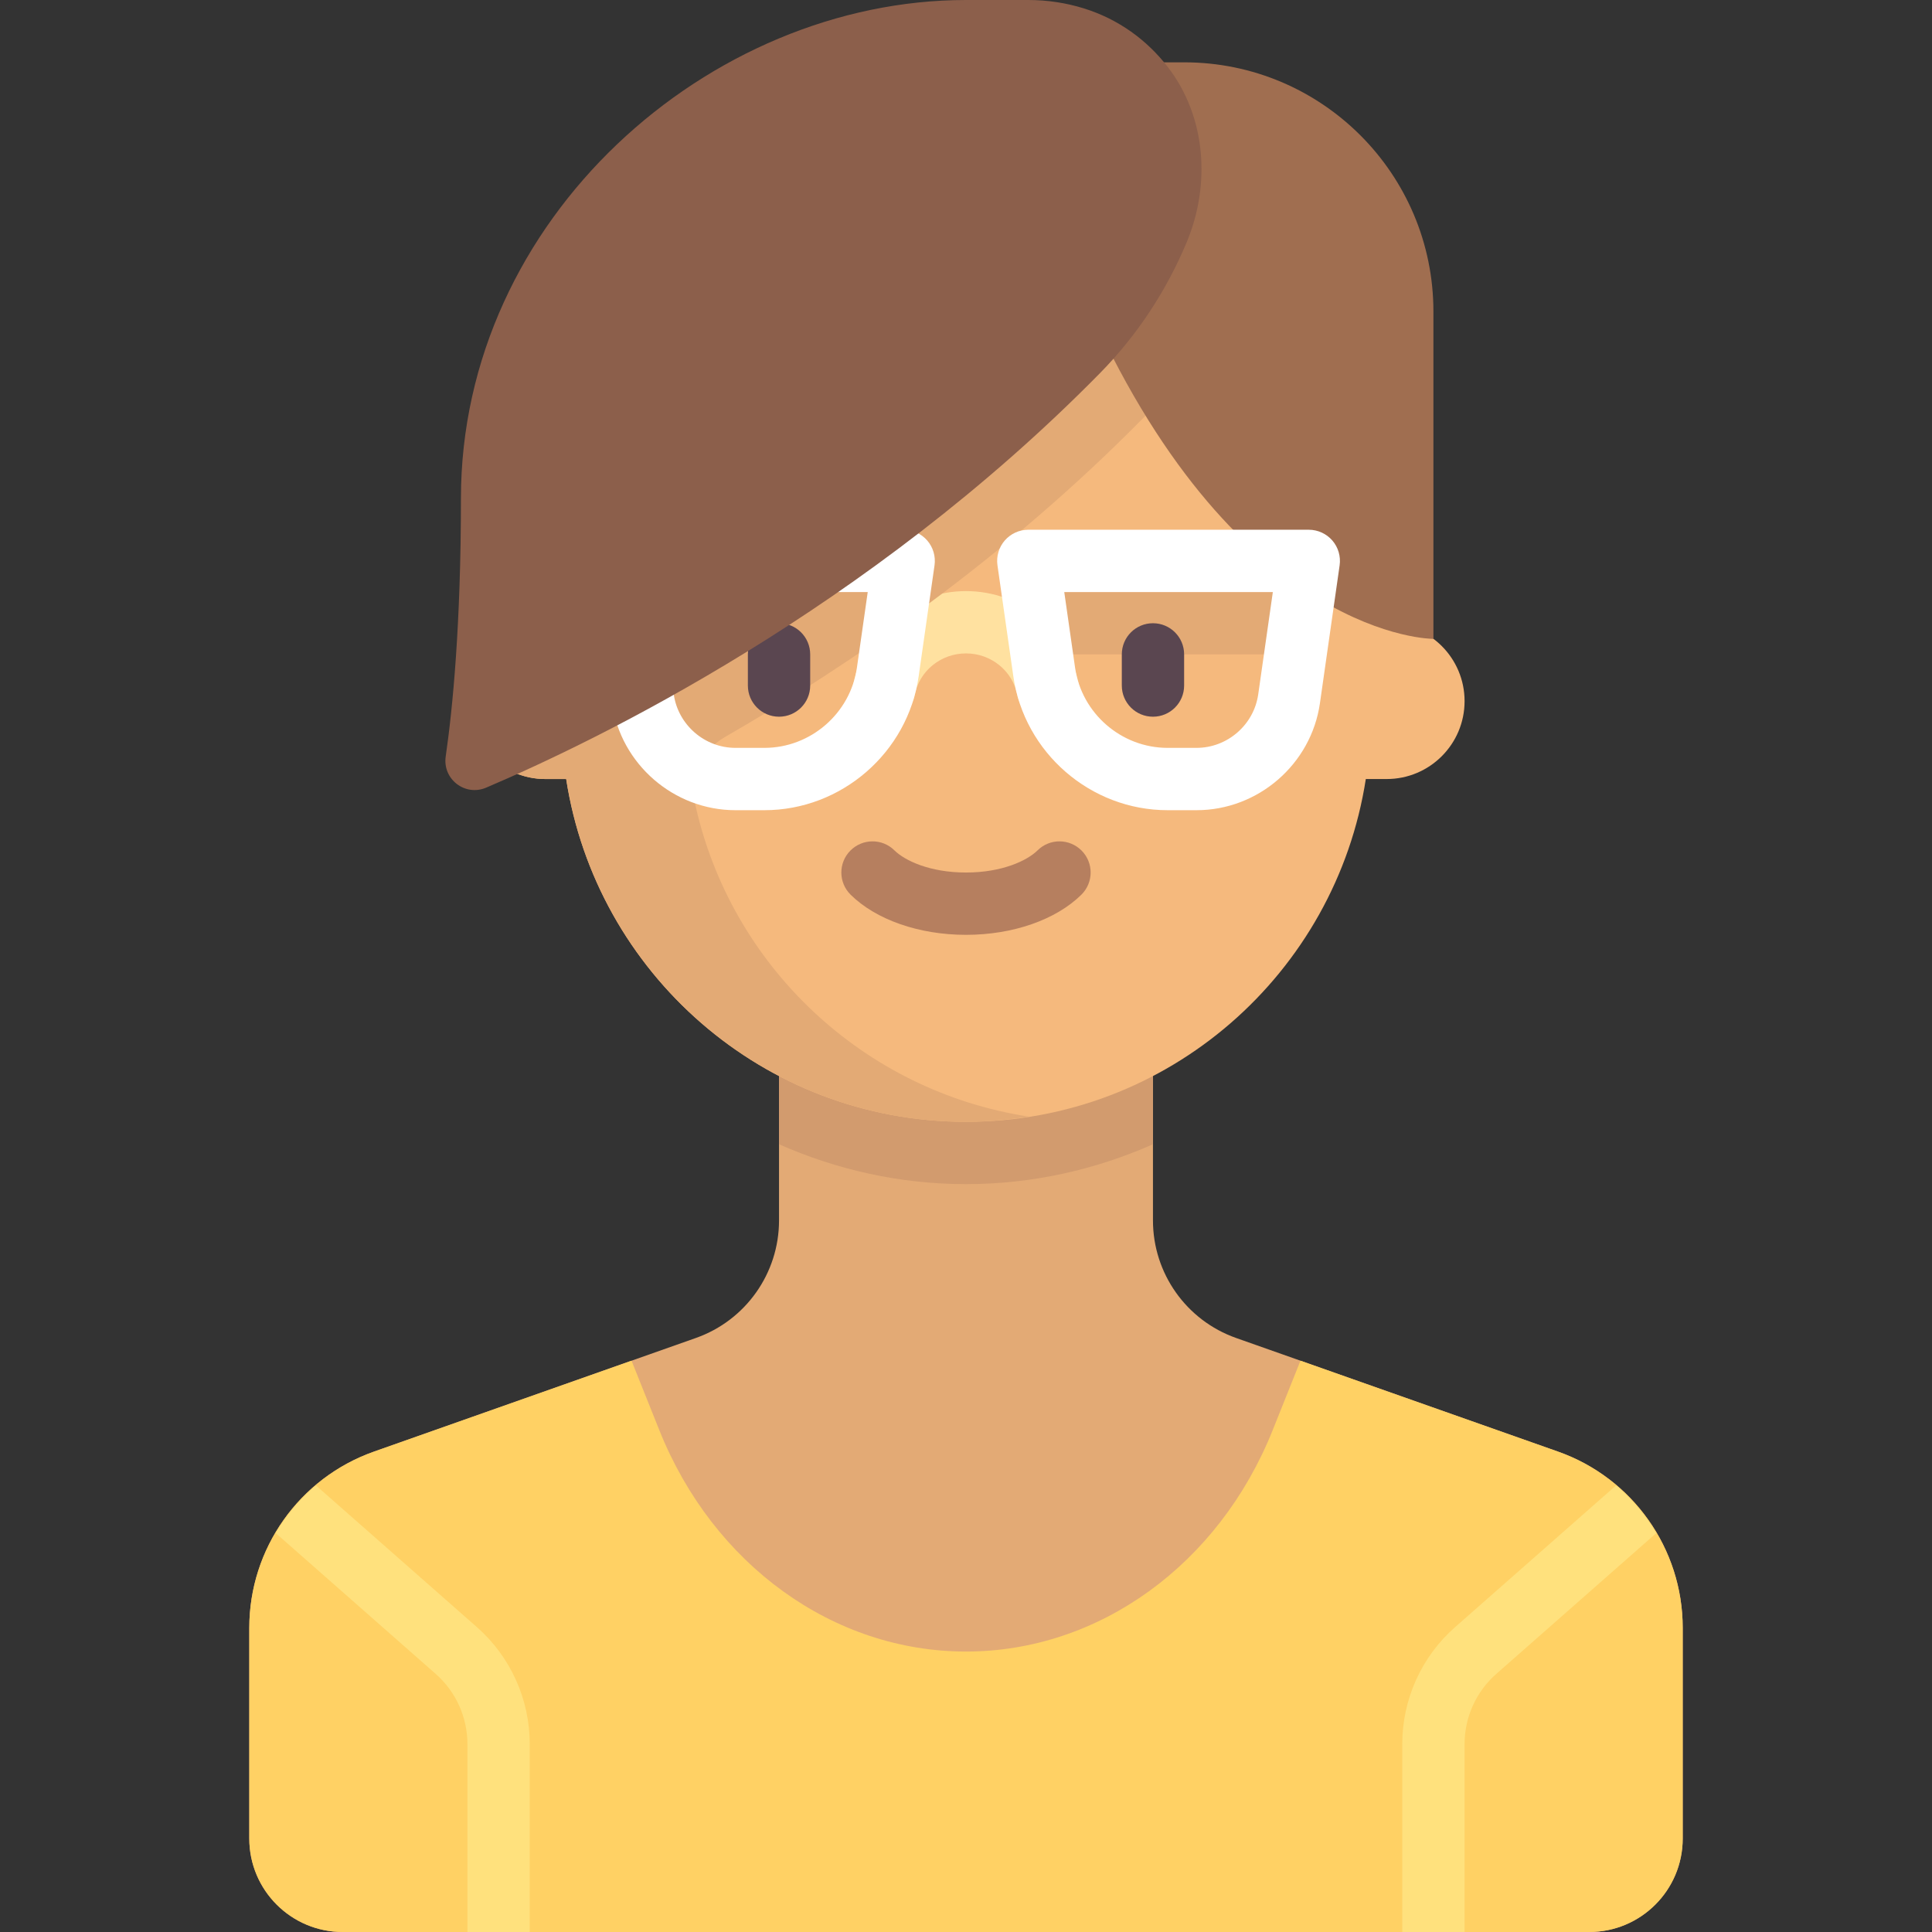 <svg xmlns="http://www.w3.org/2000/svg" xmlns:xlink="http://www.w3.org/1999/xlink" id="Capa_1" x="0" y="0" version="1.1" viewBox="0 0 512 512" xml:space="preserve" style="enable-background:new 0 0 512 512"><rect x="0" y="0" width="512" height="512" fill="#333333" stroke="none"/><path style="fill:#e3aa75" d="M412.878,384.684l-85.291-30.103c-13.207-4.661-22.039-17.144-22.039-31.149v-42.657H206.45v42.657	c0,14.005-8.832,26.488-22.038,31.149l-85.291,30.103c-19.81,6.992-33.057,25.716-33.057,46.723v55.819	c0,13.682,11.092,24.774,24.774,24.774h330.323c13.682,0,24.774-11.092,24.774-24.774v-55.818	C445.935,410.4,432.688,391.676,412.878,384.684z"/><path style="fill:#ffd164" d="M412.877,384.683l-68.239-24.085l-7.357,18.392c-14.275,35.688-46.126,58.686-81.274,58.686h-0.014	c-35.148,0-66.999-22.999-81.274-58.686l-7.357-18.392l-68.24,24.085c-19.81,6.992-33.057,25.716-33.057,46.724v55.819	c0,13.682,11.092,24.774,24.774,24.774h330.323c13.682,0,24.774-11.092,24.774-24.774v-55.819	C445.935,410.399,432.688,391.675,412.877,384.683z"/><path style="fill:#d29b6e" d="M256,313.806c17.548,0,34.301-3.824,49.548-10.567v-22.466h-99.097v22.466	C221.699,309.982,238.452,313.806,256,313.806z"/><path style="fill:#f5b97d" d="M367.484,165.161h-4.129V74.323h-214.71v90.839h-4.129c-11.402,0-20.645,9.243-20.645,20.645	c0,11.401,9.243,20.645,20.645,20.645h5.529c7.963,51.427,52.296,90.839,105.955,90.839s97.992-39.411,105.956-90.839h5.528	c11.402,0,20.645-9.244,20.645-20.645C388.129,174.404,378.885,165.161,367.484,165.161z"/><rect style="fill:#e3aa75" width="74.32" height="16.516" x="272.52" y="156.9"/><path style="fill:#ffe1a0" d="M277.702,190.968c-3.895,0-7.363-2.766-8.105-6.734c-1.21-6.419-6.927-11.073-13.597-11.073	c-6.669,0-12.387,4.653-13.597,11.073c-0.839,4.484-5.161,7.452-9.637,6.589c-4.484-0.839-7.435-5.153-6.589-9.637	c2.669-14.218,15.21-24.54,29.823-24.54s27.153,10.323,29.823,24.54c0.847,4.484-2.105,8.798-6.589,9.637	C278.717,190.919,278.21,190.968,277.702,190.968z"/><path style="fill:#e3aa75" d="M327.945,74.323h-179.3v90.839h-2.951c-10.799,0-20.64,7.769-21.716,18.514	c-1.238,12.358,8.433,22.776,20.538,22.776h5.529c7.963,51.427,52.296,90.839,105.955,90.839c5.672,0,11.21-0.532,16.642-1.381	c-43.915-6.745-79.057-40.018-88.45-82.978c-1.512-6.913,1.731-14.048,7.864-17.578c33.336-19.189,74.002-47.031,111.217-84.877	C313.594,99.978,321.807,87.786,327.945,74.323z"/><path style="fill:#b67f5f" d="M256,247.742c-12.395,0-23.823-3.976-30.573-10.637c-3.25-3.21-3.282-8.435-0.081-11.677	c3.218-3.25,8.444-3.282,11.677-0.081c2.75,2.71,9.363,5.879,18.976,5.879s16.226-3.169,18.976-5.879	c3.234-3.202,8.46-3.169,11.677,0.081c3.202,3.242,3.169,8.468-0.081,11.677C279.823,243.766,268.395,247.742,256,247.742z"/><g><path style="fill:#5a4650" d="M206.452,189.935c-4.565,0-8.258-3.694-8.258-8.258v-8.258c0-4.565,3.694-8.258,8.258-8.258 s8.258,3.694,8.258,8.258v8.258C214.71,186.242,211.016,189.935,206.452,189.935z"/><path style="fill:#5a4650" d="M305.548,189.935c-4.565,0-8.258-3.694-8.258-8.258v-8.258c0-4.565,3.694-8.258,8.258-8.258 c4.565,0,8.258,3.694,8.258,8.258v8.258C313.806,186.242,310.113,189.935,305.548,189.935z"/></g><path style="fill:#fff" d="M162.199,186.347l-5.218-36.532c-0.339-2.371,0.371-4.774,1.935-6.581	c1.573-1.806,3.847-2.847,6.242-2.847h74.323c2.395,0,4.669,1.04,6.242,2.847c1.565,1.806,2.274,4.21,1.935,6.581l-4.21,29.444	c-2.887,20.21-20.46,35.452-40.871,35.452H194.9C178.57,214.71,164.506,202.516,162.199,186.347z M174.683,156.903l3.871,27.105	c1.153,8.089,8.177,14.185,16.347,14.185h7.677c12.25,0,22.79-9.145,24.516-21.274l2.863-20.016L174.683,156.903L174.683,156.903z"/><path style="fill:#a06e50" d="M313.806,16.516h-24.774v66.065c39.57,87.054,90.839,86.726,90.839,86.726V82.581	C379.871,46.095,350.293,16.516,313.806,16.516z"/><path style="fill:#8c5f4b" d="M309.477,17.752c-5.497-7.117-13.039-12.667-22.226-15.524C282.596,0.78,277.647,0,272.516,0H256	c-67.995,0-133.849,57.806-133.849,132.129c0,33.452-2.19,55.611-4.034,68.345c-0.872,6.019,5.123,10.643,10.719,8.262	c29.074-12.371,100.893-47.023,162.66-109.84c9.808-9.975,17.604-21.793,22.992-34.703	C320.881,48.876,319.622,30.887,309.477,17.752z"/><g><path style="fill:#ffe17d" d="M396.54,443.597l42.393-37.308c-2.819-4.77-6.396-9.036-10.653-12.637l-42.651,37.542 c-8.911,7.831-14.016,19.129-14.016,31V512h16.516v-49.806C388.129,455.073,391.194,448.29,396.54,443.597z"/><path style="fill:#ffe17d" d="M115.46,443.597l-42.393-37.308c2.819-4.77,6.396-9.036,10.653-12.637l42.651,37.542 c8.911,7.831,14.016,19.129,14.016,31V512h-16.516v-49.806C123.871,455.073,120.806,448.29,115.46,443.597z"/></g><path style="fill:#fff" d="M317.096,214.71h-7.677c-20.411,0-37.984-15.242-40.871-35.452l-4.21-29.444	c-0.339-2.371,0.371-4.774,1.935-6.581c1.573-1.806,3.847-2.847,6.242-2.847h74.323c2.395,0,4.669,1.04,6.242,2.847	c1.565,1.806,2.274,4.21,1.935,6.581l-5.218,36.532C347.492,202.516,333.427,214.71,317.096,214.71z M282.04,156.903l2.863,20.016	c1.726,12.129,12.266,21.274,24.516,21.274h7.677c8.169,0,15.194-6.097,16.347-14.185l3.871-27.105L282.04,156.903L282.04,156.903z"/></svg>
